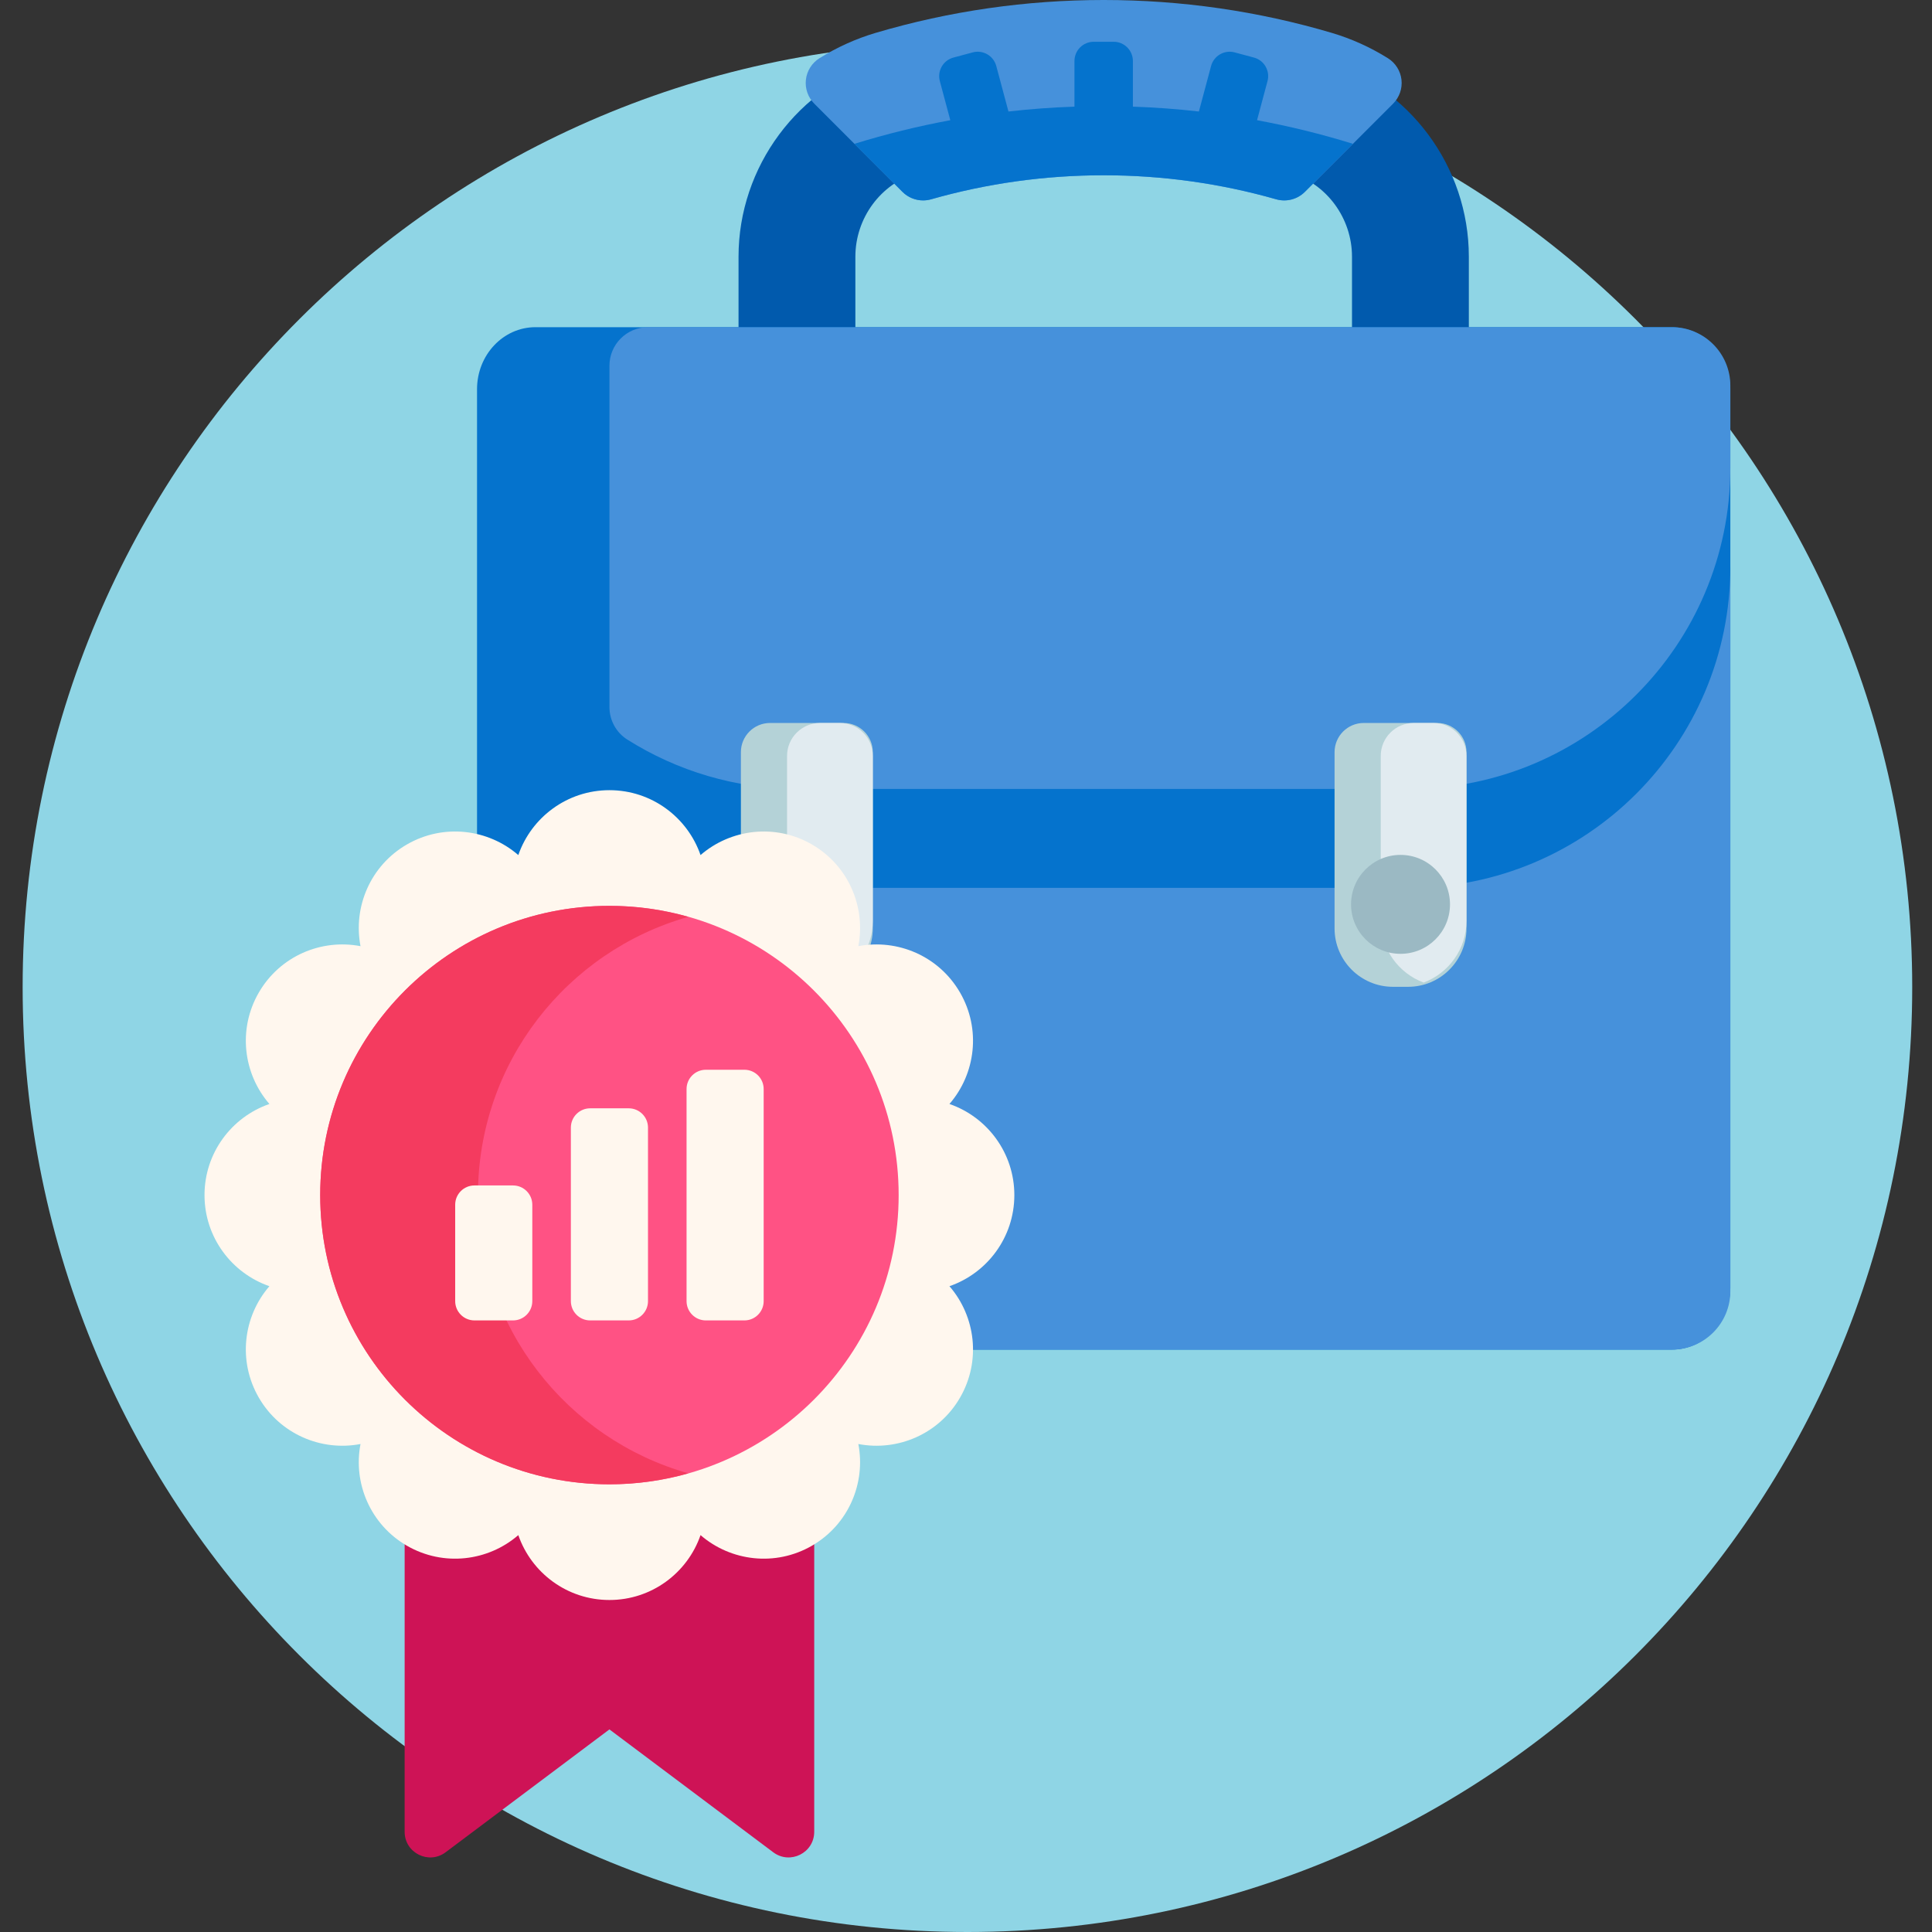 <svg height="512pt" viewBox="-6 0 512 512" width="512pt" xmlns="http://www.w3.org/2000/svg"><rect x="-6" y="0" width="512" height="512" fill="#333333" stroke="none"/><path d="m500.758 261.621c0 138.281-112.098 250.379-250.379 250.379s-250.379-112.098-250.379-250.379 112.098-250.379 250.379-250.379 250.379 112.098 250.379 250.379zm0 0" fill="#8fd5e5"/><path d="m189.719 153.281v-85.266c0-23.836 15.844-45.168 38.535-51.879 18.836-5.57 38.43-8.395 58.234-8.395 19.809 0 39.402 2.824 58.238 8.395 22.688 6.711 38.531 28.043 38.531 51.879v85.266h-30.965v-85.266c0-10.215-6.727-19.336-16.352-22.184-15.98-4.727-32.621-7.125-49.453-7.125s-33.473 2.398-49.453 7.125c-9.629 2.848-16.352 11.969-16.352 22.184v85.266zm0 0" fill="#015aad"/><path d="m363.188 27.473-23.375 23.375c-1.988 1.984-4.895 2.738-7.598 1.969-14.816-4.227-30.199-6.367-45.727-6.367-15.527 0-30.91 2.145-45.727 6.367-.699.199-1.414.297-2.121.297-2.023 0-4.004-.797-5.473-2.266l-23.375-23.375c-1.668-1.668-2.484-4.008-2.219-6.352s1.59-4.441 3.59-5.691c4.672-2.914 9.684-5.176 14.895-6.719 19.551-5.781 39.883-8.711 60.43-8.711 20.551 0 40.883 2.93 60.434 8.711 5.211 1.543 10.223 3.805 14.891 6.719 2.004 1.25 3.324 3.348 3.594 5.691.266 2.344-.551 4.684-2.219 6.352zm0 0" fill="#4691db"/><path d="m220.434 38.113c8.359-2.586 16.84-4.668 25.41-6.258l-2.777-10.359c-.727-2.719.887-5.516 3.605-6.242l5.109-1.371c2.719-.727 5.512.887 6.242 3.605l3.23 12.062c5.805-.66 11.641-1.09 17.492-1.289v-12.09c0-2.816 2.281-5.102 5.098-5.102h5.289c2.816 0 5.098 2.285 5.098 5.102v12.09c5.852.199 11.688.629 17.492 1.289l3.23-12.062c.73-2.719 3.523-4.332 6.242-3.605l5.109 1.371c2.719.727 4.332 3.523 3.602 6.242l-2.773 10.359c8.57 1.586 17.051 3.668 25.41 6.258l-12.734 12.73c-1.988 1.988-4.895 2.742-7.598 1.973-14.812-4.227-30.199-6.367-45.727-6.367-15.523 0-30.91 2.141-45.723 6.367-.699.199-1.414.297-2.125.297-2.023 0-4-.793-5.473-2.266zm216.641 48.594h-301.172c-8.551 0-15.484 7.359-15.484 16.438v238.078c0 9.078 6.934 16.438 15.484 16.438h301.172c8.551 0 15.484-7.359 15.484-16.438v-238.078c0-9.078-6.934-16.438-15.484-16.438zm0 0" fill="#0573cd"/><path d="m452.559 150.137v192.039c0 8.551-6.934 15.484-15.484 15.484h-271.453c-8.551 0-15.484-6.934-15.484-15.484v-117.125c0-4.062 4.543-6.543 7.91-4.27 13.574 9.156 29.922 14.512 47.531 14.512h161.824c47.031 0 85.156-38.125 85.156-85.156zm-15.484-63.43h-271.348c-5.645 0-10.219 4.574-10.219 10.219v90.438c0 3.496 1.777 6.766 4.734 8.629 13.129 8.281 28.668 13.082 45.336 13.082h161.824c47.031 0 85.156-38.129 85.156-85.16v-21.727c0-8.551-6.934-15.48-15.484-15.48zm0 0" fill="#4691db"/><path d="m225.305 199.332v46.699c0 8.551-6.93 15.484-15.484 15.484h-3.996c-8.551 0-15.48-6.934-15.48-15.484v-46.699c0-4.273 3.465-7.738 7.738-7.738h19.48c4.277 0 7.742 3.465 7.742 7.738zm149.59-7.738h-19.48c-4.273 0-7.742 3.465-7.742 7.738v46.699c0 8.551 6.934 15.484 15.484 15.484h3.996c8.551 0 15.484-6.934 15.484-15.484v-46.699c-.004-4.273-3.469-7.738-7.742-7.738zm0 0" fill="#b4d2d7"/><path d="m382.633 200.332v43.703c0 7.496-4.73 13.875-11.359 16.359-6.633-2.484-11.363-8.859-11.363-16.359v-43.703c0-4.828 3.91-8.738 8.738-8.738h5.246c4.828 0 8.738 3.91 8.738 8.738zm-166.066-8.738h-5.246c-4.828 0-8.742 3.91-8.742 8.738v43.703c0 7.496 4.73 13.875 11.363 16.359 6.633-2.484 11.363-8.859 11.363-16.359v-43.703c0-4.828-3.914-8.738-8.738-8.738zm0 0" fill="#e1ebf0"/><path d="m365.152 252.773c-7.238 0-13.109-5.867-13.109-13.109 0-7.242 5.871-13.109 13.109-13.109 7.242 0 13.113 5.867 13.113 13.109 0 7.242-5.871 13.109-13.113 13.109zm0 0" fill="#9bb9c3"/><path d="m198.922 490.875-43.418-32.566-43.418 32.566c-4.473 3.352-10.852.16-10.852-5.43v-95.613c0-14.984 12.148-27.133 27.133-27.133h54.273c14.988 0 27.137 12.148 27.137 27.133v95.613c0 5.59-6.383 8.781-10.855 5.43zm0 0" fill="#ce1356"/><path d="m262.812 316.711c0 11.184-7.191 20.684-17.199 24.145 6.938 8 8.414 19.82 2.82 29.508-5.59 9.688-16.566 14.316-26.965 12.312 2.008 10.395-2.625 21.371-12.309 26.965-9.688 5.59-21.508 4.113-29.508-2.82-3.465 10.008-12.961 17.195-24.145 17.195-11.188 0-20.684-7.188-24.148-17.195-8 6.934-19.82 8.41-29.508 2.82-9.684-5.594-14.316-16.57-12.309-26.965-10.398 2.004-21.375-2.629-26.965-12.312-5.594-9.688-4.117-21.508 2.82-29.508-10.008-3.461-17.199-12.961-17.199-24.145 0-11.184 7.191-20.684 17.199-24.145-6.938-8-8.414-19.824-2.82-29.508 5.59-9.688 16.566-14.32 26.965-12.312-2.008-10.398 2.625-21.375 12.309-26.965 9.688-5.59 21.508-4.113 29.508 2.82 3.465-10.008 12.961-17.195 24.148-17.195 11.184 0 20.68 7.188 24.145 17.195 8-6.934 19.82-8.41 29.508-2.82 9.684 5.594 14.316 16.57 12.309 26.965 10.398-2.004 21.375 2.625 26.965 12.312 5.594 9.684 4.117 21.508-2.82 29.508 10.008 3.461 17.199 12.961 17.199 24.145zm0 0" fill="#fff7ee"/><path d="m232.152 316.711c0 42.328-34.316 76.645-76.645 76.645-42.332 0-76.648-34.316-76.648-76.645 0-42.332 34.316-76.648 76.648-76.648 42.328 0 76.645 34.316 76.645 76.648zm0 0" fill="#ff5284"/><path d="m176.41 390.449c-6.648 1.879-13.656 2.906-20.906 2.906-42.328 0-76.645-34.316-76.645-76.645 0-42.332 34.316-76.648 76.645-76.648 7.25 0 14.258 1.027 20.906 2.91-32.168 9.102-55.742 38.656-55.742 73.738 0 35.078 23.574 64.633 55.742 73.738zm0 0" fill="#f43b5f"/><path d="m165.727 298.824v45.988c0 2.824-2.289 5.113-5.109 5.113h-10.223c-2.82 0-5.109-2.289-5.109-5.113v-45.988c0-2.82 2.289-5.109 5.109-5.109h10.223c2.82 0 5.109 2.289 5.109 5.109zm-35.77 15.332h-10.219c-2.824 0-5.109 2.289-5.109 5.109v25.547c0 2.824 2.285 5.113 5.109 5.113h10.219c2.82 0 5.109-2.289 5.109-5.113v-25.547c0-2.82-2.289-5.109-5.109-5.109zm61.316-30.66h-10.219c-2.82 0-5.109 2.289-5.109 5.109v56.207c0 2.824 2.289 5.113 5.109 5.113h10.219c2.824 0 5.109-2.289 5.109-5.113v-56.207c0-2.82-2.285-5.109-5.109-5.109zm0 0" fill="#fff7ee"/></svg>